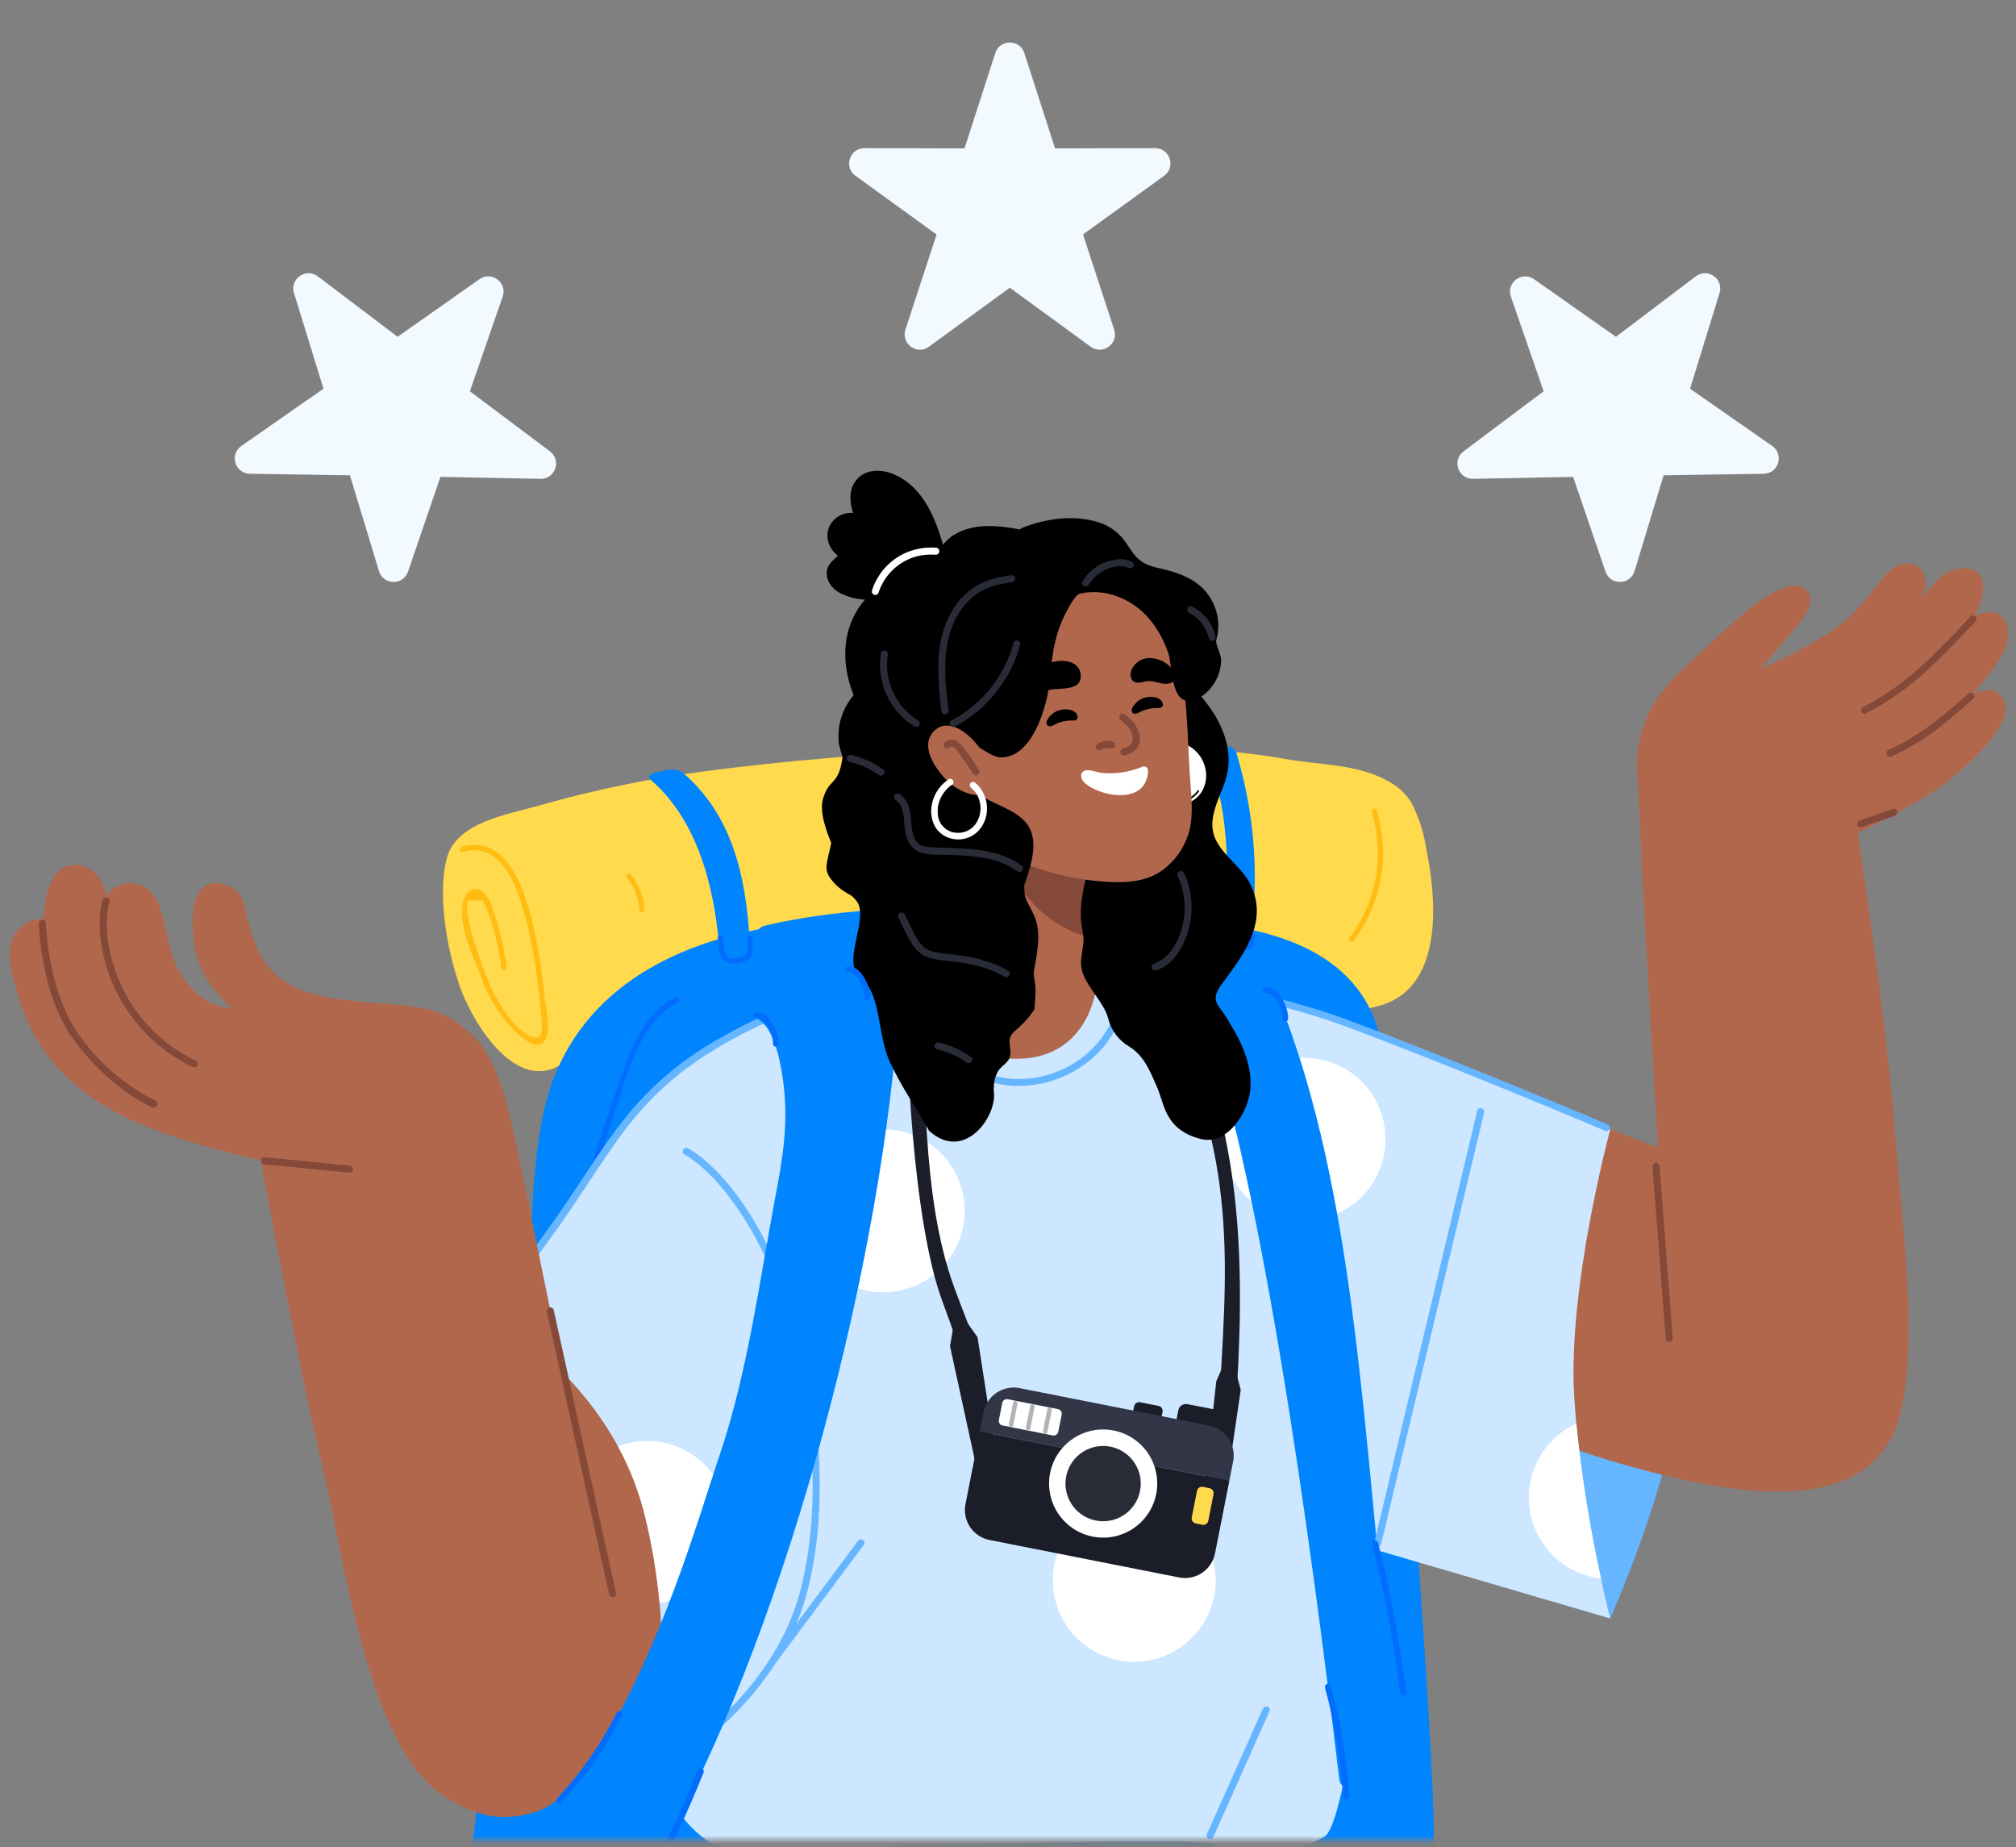 <svg width="262" height="240" viewBox="0 0 262 240" fill="none" xmlns="http://www.w3.org/2000/svg">
<rect x="0" y="0" width="262" height="240" fill="#808080" stroke="none"/>
<mask id="mask0_1_107" style="mask-type:luminance" maskUnits="userSpaceOnUse" x="0" y="0" width="262" height="240">
<path d="M250.091 0.909H11.909C5.332 0.909 0 6.241 0 12.818V227.182C0 233.759 5.332 239.091 11.909 239.091H250.091C256.668 239.091 262 233.759 262 227.182V12.818C262 6.241 256.668 0.909 250.091 0.909Z" fill="white"/>
</mask>
<g mask="url(#mask0_1_107)">
<path d="M183.434 104.317C182.817 103.296 181.961 102.437 180.942 101.817C176.822 99.226 171.659 99.451 166.999 98.614C147.209 95.016 109.277 97.868 92.087 100.153C84.662 101.094 77.319 102.598 70.121 104.65C66.064 105.828 59.326 106.791 58.076 111.496C56.736 116.452 58.238 124.314 60.073 129C61.872 133.498 66.981 141.513 72.531 138.545C73.668 138.018 74.884 137.68 76.129 137.546C100.344 133.615 124.704 129.63 149.351 130.448C155.297 130.448 161.224 130.736 167.161 130.944C171.425 131.087 176.948 132.031 180.942 130.043C187.509 126.778 186.636 116.389 185.367 110.381C185.066 108.266 184.412 106.216 183.434 104.317Z" fill="#FFDA4D"/>
<path d="M88.775 100.423C88.385 100.18 87.944 100.032 87.486 99.988C87.029 99.944 86.568 100.007 86.139 100.171C85.411 100.342 83.656 100.549 84.664 101.422C91.59 107.421 93.398 118.018 93.659 126.465C93.749 128.938 97.716 128.956 97.626 126.465C97.329 117.01 96.484 107.097 88.775 100.423Z" fill="#0085FF"/>
<path d="M160.115 97.13C159.908 97.03 159.68 96.981 159.449 96.986C158.955 96.986 156.536 96.662 156.985 97.715V97.787C159.818 106.35 160.25 114.5 158.064 124.844C157.426 127.876 161.105 129.054 161.662 126.437C163.814 117.072 163.504 107.311 160.763 98.102C160.729 97.903 160.653 97.715 160.542 97.547C160.431 97.38 160.285 97.238 160.115 97.13Z" fill="#0085FF"/>
<path d="M60.179 110.686C66.197 108.986 68.131 118.126 69.003 122.272C69.514 124.796 69.887 127.345 70.118 129.909C70.286 131.132 70.391 132.363 70.433 133.597C70.433 135.882 68.356 134.451 67.447 133.597C64.46 130.781 63.057 126.725 61.816 122.92C61.483 121.961 61.203 120.986 60.979 119.996C60.916 119.654 60.404 117.36 60.889 116.992H62.769L63.264 118.107C64.215 120.543 64.844 123.092 65.135 125.69C65.189 126.122 65.864 126.122 65.81 125.69C65.596 123.824 65.223 121.979 64.694 120.176C64.308 118.917 63.93 117.163 63.012 116.146C61.753 114.77 60.422 115.769 60.143 117.325C59.585 120.41 61.465 124.314 62.599 127.12C63.599 129.928 65.259 132.454 67.438 134.488C68.553 135.387 70.37 136.763 71.036 134.694C71.513 133.174 70.928 131.024 70.766 129.486C70.577 127.687 70.353 125.888 70.047 124.089C69.237 119.385 67.204 107.978 60.008 110.02C59.922 110.044 59.849 110.101 59.805 110.179C59.761 110.257 59.75 110.348 59.774 110.434C59.798 110.52 59.855 110.593 59.932 110.637C60.01 110.68 60.102 110.692 60.188 110.669L60.179 110.686Z" fill="#FFBC12"/>
<path d="M178.286 105.496C179.117 108.264 179.284 111.19 178.776 114.035C178.269 116.88 177.099 119.566 175.362 121.876C175.101 122.219 175.687 122.56 175.947 122.21C177.73 119.823 178.93 117.051 179.448 114.118C179.967 111.184 179.791 108.17 178.933 105.317C178.909 105.23 178.853 105.158 178.775 105.113C178.698 105.07 178.606 105.059 178.52 105.083C178.434 105.106 178.361 105.163 178.317 105.241C178.273 105.319 178.262 105.41 178.286 105.496Z" fill="#FFBC12"/>
<path d="M81.497 114.06C82.444 115.24 82.998 116.687 83.08 118.197C83.08 118.629 83.782 118.629 83.755 118.197C83.656 116.508 83.026 114.894 81.956 113.584C81.686 113.25 81.218 113.727 81.479 114.06H81.497Z" fill="#FFBC12"/>
<path d="M184.217 200.746C183.45 189.501 182.683 178.259 181.916 167.02C181.226 156.816 181.315 146.201 179.625 136.107C177.544 123.722 165.509 120.38 154.134 119.709C136.206 118.66 117.117 116.149 99.45 120.26C99.126 120.328 98.832 120.495 98.609 120.741C84.543 123.482 73.148 130.945 70.427 145.561C68.906 153.725 69.106 162.219 68.586 170.482C67.919 180.567 67.099 190.638 66.125 200.695C65.065 211.3 63.804 221.882 62.344 232.439C61.273 240.173 60.042 248.226 62.504 255.839C67.586 271.556 85.213 272.367 99.52 271.956C123.53 271.267 168.18 278.169 179.675 261.833C184.727 254.649 186.267 250.657 186.388 242.223C186.458 231.299 184.917 211.63 184.217 200.746Z" fill="#0085FF"/>
<path d="M87.769 129.562C83.265 131.942 81.728 137.026 80.161 141.527C77.821 148.228 75.701 154.997 73.765 161.812C73.753 161.901 73.773 161.993 73.821 162.068C73.87 162.144 73.944 162.201 74.03 162.228C74.116 162.254 74.209 162.249 74.292 162.214C74.375 162.178 74.442 162.114 74.482 162.033C76.146 156.167 77.944 150.339 79.877 144.549C81.584 139.526 83.011 132.9 88.09 130.216C88.525 129.995 88.175 129.332 87.74 129.553L87.769 129.562Z" fill="#006DFF"/>
<path d="M209.263 210.296C209.263 210.296 217.394 191.994 217.813 181.693C218.233 171.391 205.613 163.393 202.456 164.238C199.299 165.085 192.574 169.705 192.574 172.436C192.574 175.166 186.106 184.99 190.285 188.624C194.465 192.259 209.263 210.296 209.263 210.296Z" fill="#66B6FF"/>
<path d="M209.264 146.711L237.674 157.792C237.674 157.792 244.298 172.436 244.298 173.488C244.298 174.541 248.507 181.693 245.35 187.374C242.193 193.054 234.621 195.298 221.376 192.804C212.936 191.146 204.69 188.621 196.77 185.269L209.264 146.711Z" fill="#B1674C"/>
<path d="M81.669 233.15C81.669 233.15 78.799 231.222 74.803 223.547C70.807 215.873 67.548 210.192 68.386 209.345C69.225 208.499 81.212 198.411 85.002 196.939C88.791 195.467 93.942 193.996 94.568 194.834C95.193 195.674 90.256 216.498 89.211 219.118C88.166 221.737 81.669 233.15 81.669 233.15Z" fill="#361E14"/>
<path d="M64.149 170.758L43.957 193.2C43.957 193.2 50.822 222.51 54.053 228.676C57.283 234.843 67.791 238.912 73.118 233.164C78.446 227.417 90.779 207.785 90.779 207.785C90.779 207.785 88.167 185.636 87.232 183.392C86.297 181.148 78.998 171.751 77.32 171.751C75.642 171.751 64.149 170.758 64.149 170.758Z" fill="#B1674C"/>
<path d="M126.062 126.363C112.014 127.254 98.099 130.904 87.238 139.521C87.238 139.521 88.776 158.977 92.139 170.898C95.502 182.818 92.286 207.491 92.286 208.47C92.286 209.448 85.795 232.243 88.327 235.614C90.858 238.984 94.582 242.217 102.221 240.576C105.083 239.957 155.831 238.745 157.796 239.583C157.796 243.579 168.404 240.976 172.187 238.591C175.969 236.207 181.044 183.097 184.856 165.989C188.668 148.881 190.323 138.645 190.323 138.645C190.323 138.645 173.885 132.456 172.575 132.022C164.883 129.576 156.969 127.9 148.947 127.018C141.351 126.146 133.694 125.927 126.062 126.363Z" fill="#CCE7FF"/>
<path d="M102.418 174.342C102.14 179.595 96.672 221.796 94.567 223.474C92.463 225.152 81.675 233.15 81.675 233.15C83.526 228.551 84.84 223.753 85.59 218.853C86.022 215.341 86.066 211.793 85.722 208.272C85.379 204.586 84.774 200.929 83.912 197.329C83.139 194.053 81.931 190.895 80.321 187.94C76.561 181.037 70.8 175.43 64.133 170.758C64.133 170.758 71.285 159.257 77.878 150.426C84.472 141.596 87.224 139.528 87.224 139.528C87.224 139.528 99.888 146.504 101.86 149.308C103.832 152.111 102.735 169.073 102.418 174.342Z" fill="#CCE7FF"/>
<path d="M66.938 166.828C66.84 166.828 66.745 166.797 66.666 166.739C66.616 166.705 66.575 166.66 66.543 166.608C66.511 166.557 66.49 166.499 66.481 166.44C66.472 166.38 66.476 166.319 66.491 166.261C66.506 166.202 66.533 166.147 66.57 166.099C68.417 163.597 70.315 160.948 72.391 158.05C73.531 156.453 74.598 154.768 75.709 153.141C77.394 150.573 79.138 147.924 81.059 145.489C83.929 141.861 87.386 138.739 91.287 136.253C99.594 130.962 109.389 127.659 120.412 126.422C120.532 126.41 120.654 126.446 120.749 126.521C120.843 126.597 120.905 126.707 120.92 126.827C120.932 126.948 120.897 127.069 120.821 127.163C120.745 127.259 120.636 127.32 120.515 127.335C109.632 128.557 99.963 131.816 91.817 137.026C88.001 139.454 84.62 142.505 81.817 146.055C79.918 148.461 78.182 151.096 76.511 153.641C75.437 155.275 74.304 156.968 73.178 158.587C71.103 161.53 69.189 164.142 67.343 166.681C67.293 166.737 67.23 166.781 67.159 166.807C67.089 166.833 67.012 166.84 66.938 166.828Z" fill="#66B6FF"/>
<path d="M79.725 211.716L76.418 228.67C76.418 228.67 69.967 241.809 57.399 233.165C47.558 226.396 44.703 202.016 41.724 189.738C40.435 184.397 38.682 175.828 37.119 167.771C36.529 164.775 35.97 161.867 35.477 159.237C34.248 152.775 33.387 148.056 33.387 148.056L60.744 134.123C60.744 134.123 63.395 135.051 65.694 142.788C66.047 143.957 66.861 147.654 67.939 152.779C68.466 155.313 69.061 158.198 69.69 161.281C73.913 181.83 79.725 211.716 79.725 211.716Z" fill="#B1674C"/>
<path d="M62.295 135.468C57.824 130.64 55.063 130.88 48.106 130.258C43.857 129.886 38.769 129.542 35.569 126.384C33.094 123.95 32.478 120.528 31.662 117.309C30.972 114.751 27.209 113.792 25.892 115.879C24.675 117.823 24.985 120.797 25.289 122.953C25.745 126.202 27.73 128.721 30.009 130.976C30.009 130.976 27.54 131.141 25.167 128.675C22.794 126.21 22.315 124.124 21.66 121.189C21.071 118.532 20.484 115.962 18.512 115.114C17.684 114.718 16.738 114.645 15.859 114.911C14.981 115.177 14.233 115.762 13.764 116.55C14.131 116.224 12.967 114.141 12.77 113.881C11.558 112.226 8.808 111.771 7.377 113.427C6.559 114.51 6.049 115.795 5.902 117.144C5.781 117.907 5.707 118.675 5.68 119.446C4.785 119.376 3.893 119.608 3.144 120.102C2.395 120.597 1.833 121.327 1.546 122.178C0.896 124.174 1.582 126.593 2.11 128.567C3.056 132.24 4.834 135.645 7.306 138.521C13.403 145.414 22.579 147.908 31.151 150.13C32.81 150.559 40.487 152.038 40.487 152.038C40.487 152.038 44.544 148.837 44.694 148.642C44.844 148.447 68.007 141.648 62.295 135.468Z" fill="#B1674C"/>
<path d="M25.264 138.706C25.192 138.709 25.12 138.693 25.056 138.659C20.288 136.38 16.536 132.415 14.524 127.528C11.952 121.195 13.292 117.1 13.347 116.929C13.387 116.814 13.47 116.72 13.579 116.666C13.688 116.612 13.813 116.603 13.928 116.641C14.043 116.682 14.137 116.765 14.19 116.874C14.244 116.982 14.253 117.108 14.215 117.224C14.216 117.26 12.938 121.193 15.377 127.183C17.296 131.859 20.886 135.655 25.448 137.832C25.502 137.858 25.551 137.895 25.591 137.939C25.632 137.984 25.663 138.037 25.683 138.094C25.703 138.151 25.711 138.211 25.708 138.272C25.704 138.331 25.689 138.391 25.662 138.445C25.627 138.522 25.571 138.588 25.501 138.633C25.43 138.68 25.348 138.705 25.264 138.706Z" fill="#844939"/>
<path d="M20.004 143.938C19.937 143.94 19.872 143.927 19.811 143.9C19.588 143.809 14.386 141.547 9.733 135.318C5.302 129.415 5.061 120.39 5.051 119.978C5.048 119.857 5.093 119.74 5.176 119.652C5.26 119.564 5.375 119.514 5.496 119.511C5.617 119.508 5.734 119.552 5.822 119.636C5.909 119.719 5.96 119.834 5.963 119.955C5.965 120.051 6.191 129.069 10.462 134.74C12.992 138.23 16.318 141.064 20.164 143.007C20.262 143.046 20.344 143.118 20.395 143.21C20.446 143.302 20.463 143.409 20.444 143.514C20.425 143.617 20.371 143.711 20.29 143.779C20.21 143.847 20.108 143.886 20.003 143.887L20.004 143.938Z" fill="#844939"/>
<path d="M79.62 207.546C79.513 207.55 79.408 207.516 79.324 207.448C79.24 207.382 79.183 207.288 79.162 207.182L71.074 170.433C71.061 170.374 71.059 170.314 71.069 170.254C71.079 170.196 71.101 170.138 71.134 170.088C71.166 170.037 71.208 169.993 71.257 169.959C71.306 169.925 71.362 169.9 71.421 169.887C71.54 169.864 71.663 169.889 71.765 169.955C71.867 170.021 71.939 170.123 71.967 170.241L80.056 206.99C80.078 207.108 80.055 207.231 79.991 207.332C79.926 207.434 79.825 207.507 79.709 207.536L79.62 207.546Z" fill="#844939"/>
<path d="M208.058 205.1C208.742 208.309 209.258 210.295 209.258 210.295L174.069 199.993C174.069 199.993 172.179 162.766 172.487 161.398C172.796 160.029 190.302 138.646 190.302 138.646L209.272 146.74C209.272 146.74 203.739 167.211 204.577 181.325C204.659 182.561 204.747 183.797 204.864 185.004C205.54 191.759 206.606 198.469 208.058 205.1Z" fill="#CCE7FF"/>
<path d="M240.569 102.368L212.738 99.189C212.738 99.189 212.964 103.084 213.401 113.035C213.655 118.846 216.933 173.901 216.933 173.901L223.71 190.762C223.71 190.762 237.711 197.806 244.919 188.249C250.487 180.892 247.07 158.563 246.163 145.962C245.177 132.325 240.569 102.368 240.569 102.368Z" fill="#B1674C"/>
<path d="M213.55 104.278C212.53 101.382 212.447 98.239 213.311 95.293C214.739 90.246 217.674 87.799 222.402 83.525C224.25 81.73 226.189 80.029 228.209 78.43C229.608 77.415 233.622 74.709 235.058 77.079C236.031 78.687 233.675 81.17 232.734 82.283C231.197 84.076 228.418 87.403 228.418 87.403C228.418 87.403 237.324 103.643 237.376 105.764C237.428 107.886 235.909 110.873 235.909 110.873C235.909 110.873 221.787 112.761 221.42 112.885C221.053 113.009 213.55 104.278 213.55 104.278Z" fill="#B1674C"/>
<path d="M235.905 110.845C235.905 110.845 249.043 104.989 253.612 101.147C258.18 97.306 261.39 93.636 260.465 91.101C259.54 88.567 256.415 90.157 256.415 90.157C256.415 90.157 259.867 86.203 260.556 84.305C261.245 82.407 261.071 80.619 259.718 79.816C258.527 79.102 256.621 80.053 256.621 80.053C256.763 79.976 256.918 79.491 256.974 79.362C257.234 78.8 257.436 78.213 257.578 77.611C257.921 76.212 257.824 74.374 256.146 73.949C255.45 73.799 254.728 73.815 254.039 73.996C253.35 74.177 252.714 74.518 252.181 74.991C251.31 75.862 250.493 76.788 249.737 77.762C250.109 77.02 250.268 76.191 250.195 75.365C250.111 73.401 247.925 72.698 246.371 73.614C244.818 74.53 243.87 76.212 242.795 77.497C242.254 78.144 241.69 78.785 241.119 79.412C237.029 83.821 226.655 87.805 226.655 87.805C226.655 87.805 222.043 103.79 222.63 105.567C223.216 107.346 235.905 110.845 235.905 110.845Z" fill="#B1674C"/>
<path d="M245.655 98.326C245.544 98.338 245.434 98.31 245.344 98.247C245.254 98.184 245.189 98.091 245.162 97.984C245.136 97.878 245.147 97.765 245.197 97.666C245.247 97.568 245.33 97.491 245.432 97.45C247.262 96.592 249.01 95.566 250.651 94.385C253.069 92.621 255.792 90.124 255.82 90.1C255.912 90.017 256.032 89.975 256.155 89.981C256.279 89.987 256.394 90.043 256.476 90.134C256.558 90.226 256.601 90.346 256.595 90.469C256.588 90.592 256.534 90.708 256.441 90.79C256.441 90.79 253.65 93.358 251.196 95.148C249.507 96.373 247.702 97.43 245.807 98.306C245.759 98.323 245.706 98.33 245.655 98.326Z" fill="#844939"/>
<path d="M242.363 92.762C242.272 92.768 242.181 92.748 242.101 92.703C242.022 92.657 241.958 92.59 241.916 92.508C241.889 92.454 241.873 92.396 241.868 92.336C241.864 92.276 241.872 92.216 241.891 92.159C241.91 92.102 241.94 92.049 241.979 92.004C242.018 91.959 242.066 91.922 242.12 91.895C244.491 90.639 246.719 89.13 248.764 87.393C251.974 84.608 256.012 80.195 256.051 80.125C256.131 80.034 256.243 79.978 256.364 79.969C256.485 79.96 256.605 79.998 256.697 80.076C256.743 80.115 256.78 80.162 256.808 80.216C256.835 80.27 256.852 80.328 256.856 80.388C256.861 80.448 256.854 80.509 256.835 80.566C256.816 80.623 256.786 80.676 256.747 80.721C256.706 80.769 252.628 85.244 249.376 88.061C247.278 89.855 244.986 91.407 242.543 92.689C242.489 92.726 242.428 92.751 242.363 92.762Z" fill="#844939"/>
<path d="M45.449 152.37L45.391 152.371L34.322 151.287C34.202 151.273 34.09 151.212 34.014 151.118C33.937 151.024 33.901 150.903 33.912 150.782C33.917 150.722 33.934 150.664 33.962 150.61C33.989 150.556 34.028 150.51 34.074 150.471C34.121 150.433 34.174 150.404 34.232 150.388C34.29 150.371 34.35 150.365 34.41 150.372L45.478 151.456C45.591 151.473 45.694 151.531 45.767 151.619C45.84 151.708 45.878 151.819 45.873 151.933C45.869 152.047 45.822 152.156 45.743 152.237C45.663 152.32 45.556 152.369 45.442 152.377L45.449 152.37Z" fill="#844939"/>
<path d="M241.802 107.516C241.707 107.516 241.615 107.487 241.538 107.433C241.46 107.379 241.401 107.303 241.368 107.214C241.329 107.099 241.337 106.973 241.389 106.864C241.441 106.754 241.534 106.669 241.648 106.626L245.967 105.117C246.024 105.098 246.084 105.09 246.145 105.094C246.204 105.098 246.264 105.112 246.317 105.139C246.372 105.166 246.419 105.204 246.459 105.248C246.499 105.294 246.529 105.347 246.548 105.404C246.569 105.461 246.578 105.52 246.575 105.581C246.572 105.641 246.557 105.7 246.532 105.755C246.506 105.808 246.469 105.857 246.423 105.897C246.379 105.936 246.326 105.967 246.269 105.986L241.95 107.494C241.901 107.508 241.852 107.516 241.802 107.516Z" fill="#844939"/>
<path d="M216.966 174.363C216.906 174.368 216.845 174.36 216.788 174.341C216.731 174.322 216.677 174.292 216.632 174.252C216.586 174.212 216.549 174.164 216.523 174.11C216.496 174.055 216.48 173.996 216.476 173.936L214.763 151.602C214.754 151.482 214.793 151.363 214.872 151.27C214.951 151.179 215.063 151.122 215.184 151.113C215.304 151.104 215.423 151.142 215.515 151.221C215.608 151.3 215.664 151.412 215.673 151.532L217.386 173.866C217.395 173.988 217.356 174.108 217.278 174.2C217.199 174.294 217.087 174.352 216.966 174.363Z" fill="#844939"/>
<path d="M142.473 128.226C142.473 128.226 141.62 137.578 132.061 137.578C122.502 137.578 121.648 127.372 121.648 127.372L126.409 105.48L141.737 113.678L141.862 116.341L142.112 122.148L142.473 128.226Z" fill="#B1674C"/>
<path d="M142.685 122.132C140.407 121.658 138.261 120.694 136.394 119.305C134.528 117.917 132.986 116.138 131.876 114.094C130.069 110.964 131.548 109.007 131.979 109.085C132.409 109.164 137.997 110.932 138.294 111.254L142.419 115.949L142.685 122.132Z" fill="#844939"/>
<path d="M169.484 158.609C175.328 158.609 180.066 153.871 180.066 148.028C180.066 142.183 175.328 137.446 169.484 137.446C163.64 137.446 158.902 142.183 158.902 148.028C158.902 153.871 163.64 158.609 169.484 158.609Z" fill="white"/>
<path d="M208.773 146.961C208.711 146.959 208.648 146.947 208.59 146.924C208.405 146.843 189.95 139.013 175.212 133.495C160.472 127.976 143.143 126.96 142.974 126.953C142.913 126.951 142.854 126.936 142.799 126.909C142.744 126.883 142.696 126.846 142.655 126.802C142.614 126.756 142.584 126.703 142.564 126.646C142.544 126.588 142.536 126.528 142.54 126.467C142.543 126.407 142.558 126.348 142.584 126.294C142.61 126.239 142.646 126.19 142.692 126.151C142.738 126.111 142.79 126.08 142.848 126.061C142.905 126.042 142.966 126.036 143.025 126.04C143.195 126.04 160.686 127.086 175.528 132.663C190.37 138.24 208.767 146.034 208.95 146.107C209.044 146.151 209.121 146.225 209.167 146.318C209.214 146.41 209.229 146.516 209.208 146.617C209.188 146.72 209.134 146.812 209.055 146.879C208.976 146.947 208.878 146.986 208.773 146.99V146.961Z" fill="#66B6FF"/>
<path d="M180.643 216.956C177.269 188.513 176.385 155.062 166.143 129.811C166.085 129.65 165.993 129.503 165.873 129.38C165.752 129.257 165.607 129.162 165.447 129.101C163.743 128.523 159.542 127.095 157.802 126.663C156.062 126.232 153.852 125.389 154.865 127.84C163.564 148.909 170.549 201.758 174.02 230.937C174.626 236.049 181.258 222.069 180.643 216.956Z" fill="#0085FF"/>
<path d="M160.763 180.269C161.843 161.949 161.197 143.032 151.058 127.025L148.508 126.515C160.763 146.918 159.629 162.175 158.57 180.139L160.763 180.269Z" fill="#1B1D29"/>
<path d="M158.826 120.805C158.984 122.235 159.493 123.024 160.949 123.34C161.223 123.438 161.513 123.478 161.804 123.457C162.094 123.435 162.376 123.354 162.633 123.217C162.823 123.087 162.967 122.9 163.045 122.682C163.106 122.516 162.992 121.955 163.045 121.867C163.351 121.578 162.887 121.112 162.58 121.402C162.505 121.472 162.445 121.558 162.406 121.653C162.367 121.749 162.348 121.851 162.352 121.955C162.352 122.086 162.43 122.261 162.405 122.384C162.299 122.823 161.694 122.814 161.352 122.761C160.904 122.721 160.47 122.583 160.08 122.358C159.872 122.158 159.707 121.917 159.599 121.649C159.49 121.382 159.439 121.094 159.449 120.805C159.449 120.394 158.748 120.385 158.791 120.805H158.826Z" fill="#006DFF"/>
<path d="M132.495 141.096C132.2 141.096 131.906 141.096 131.612 141.096C128.005 140.803 124.602 139.307 121.947 136.847C119.294 134.388 117.543 131.108 116.975 127.534C116.965 127.476 116.966 127.415 116.98 127.357C116.993 127.298 117.018 127.243 117.053 127.194C117.087 127.145 117.132 127.105 117.184 127.073C117.234 127.042 117.292 127.021 117.351 127.012C117.471 126.993 117.594 127.021 117.693 127.092C117.791 127.161 117.86 127.267 117.88 127.388C118.97 134.223 124.901 139.727 131.67 140.184C133.768 140.298 135.863 139.923 137.79 139.087C139.718 138.252 141.424 136.979 142.774 135.372C144.389 133.354 145.44 130.944 145.821 128.388C145.906 127.902 145.962 127.409 145.99 126.916C145.996 126.799 146.046 126.687 146.131 126.605C146.215 126.523 146.328 126.476 146.446 126.474C146.506 126.477 146.565 126.492 146.619 126.518C146.674 126.544 146.722 126.58 146.763 126.624C146.803 126.668 146.834 126.721 146.854 126.777C146.875 126.834 146.883 126.893 146.88 126.953C146.859 127.497 146.8 128.038 146.703 128.572C146.299 131.287 145.179 133.844 143.459 135.982C142.106 137.572 140.426 138.852 138.534 139.734C136.642 140.617 134.582 141.081 132.495 141.096Z" fill="#66B6FF"/>
<path d="M162.5 141.427C162.672 139.107 161.938 136.867 160.892 134.825C160.366 133.801 159.763 132.828 159.152 131.843C158.841 131.347 158.104 130.549 158.011 129.969C157.847 128.985 158.659 128.036 159.199 127.314C161.986 123.568 164.951 119.271 162.31 114.562C161.168 112.523 159.024 111.218 158.001 109.114C156.721 106.482 158.531 103.743 159.304 101.246C160.893 96.002 157.058 90.766 153.15 87.628C152.545 87.14 151.82 88.078 152.373 88.571C151.73 88.516 151.086 88.664 150.531 88.993C148.776 90.039 148.176 92.472 147.667 94.28C146.965 96.777 146.522 99.357 145.647 101.805C145.197 103.082 144.591 104.297 143.846 105.428C143.375 106.1 142.939 106.799 142.541 107.519C142.462 107.563 142.395 107.629 142.348 107.707C142.303 107.786 142.278 107.876 142.277 107.967C142.271 108.016 142.265 108.064 142.259 108.11C142.196 108.272 142.134 108.437 142.082 108.609C142.052 108.7 142.043 108.796 142.057 108.889C142.07 108.983 142.104 109.073 142.159 109.151C141.66 113.105 139.799 117 140.707 121.018C141.134 122.925 140.096 124.509 140.674 126.316C141.321 128.335 143.453 130.251 144.013 132.298C144.195 133.063 144.531 133.781 144.997 134.412C145.464 135.044 146.052 135.574 146.729 135.972C148.713 137.19 149.497 139.257 150.4 141.331C151.362 143.497 151.348 146.795 156.109 148.015C159.54 148.791 162.267 144.537 162.5 141.427Z" fill="black"/>
<path d="M123.522 73.188C123.278 72.675 123.028 72.199 122.802 71.737C121.779 67.752 120.177 63.407 116.253 61.666C114.641 60.95 112.543 60.873 111.318 62.341C110.302 63.556 110.371 65.209 110.872 66.65C110.243 66.594 109.612 66.73 109.062 67.04C108.512 67.35 108.07 67.82 107.792 68.387C107.152 69.786 107.747 71.338 108.894 72.207C108.217 72.872 107.437 73.37 107.441 74.495C107.444 75.62 108.203 76.537 109.158 77.047C111.688 78.399 115.01 78.055 117.631 76.968C118.535 77.616 119.546 77.979 120.775 77.615C122.004 77.251 123.552 76.325 123.864 74.977C124.016 74.31 123.816 73.766 123.522 73.188Z" fill="black"/>
<path d="M150.371 101.847C150.575 102.505 150.986 103.079 151.544 103.483C152.067 103.816 152.683 103.972 153.302 103.927C153.855 103.889 154.386 103.699 154.837 103.378C155.289 103.059 155.644 102.62 155.865 102.112M150.371 101.847L155.865 102.112L150.371 101.847ZM150.371 101.847C150.159 101.245 150.094 100.601 150.18 99.967L150.371 101.847ZM155.865 102.112L155.768 102.07C155.767 102.071 155.767 102.071 155.767 102.072C155.767 102.073 155.766 102.073 155.766 102.074L155.865 102.112ZM149.714 101.476C149.875 102.257 150.25 102.979 150.798 103.559L150.802 103.563C151.325 104.068 152.005 104.381 152.729 104.45C153.392 104.519 154.061 104.4 154.659 104.105C155.257 103.811 155.76 103.354 156.11 102.786L156.111 102.784C156.394 102.297 156.571 101.756 156.632 101.196C156.691 100.636 156.633 100.07 156.458 99.535C156.298 98.989 156.029 98.48 155.669 98.039C155.308 97.597 154.862 97.233 154.358 96.967L154.356 96.966C154.221 96.898 154.082 96.837 153.94 96.784L153.941 96.783L153.931 96.781C153.892 96.77 153.85 96.767 153.809 96.772C153.769 96.777 153.729 96.79 153.692 96.811C153.656 96.831 153.625 96.858 153.6 96.891C153.574 96.924 153.556 96.961 153.545 97.001C153.534 97.04 153.531 97.082 153.536 97.123C153.541 97.164 153.554 97.204 153.575 97.24C153.595 97.276 153.623 97.307 153.655 97.332C153.688 97.358 153.725 97.376 153.765 97.387L153.838 97.407L151.603 103.395C151.065 103.004 150.669 102.451 150.473 101.816L150.472 101.812C150.264 101.225 150.201 100.598 150.284 99.981C150.364 99.349 150.577 98.74 150.91 98.197C150.984 98.079 151.066 97.966 151.156 97.859C151.286 97.704 151.236 97.516 151.133 97.413C151.081 97.361 151.009 97.323 150.928 97.32C150.844 97.318 150.762 97.354 150.7 97.429L150.699 97.43C150.243 97.989 149.924 98.647 149.766 99.352C149.586 100.046 149.57 100.773 149.714 101.476ZM149.819 101.454C149.676 100.767 149.693 100.056 149.868 99.376L156.019 102.73C155.68 103.281 155.193 103.725 154.612 104.011C154.033 104.296 153.383 104.413 152.74 104.345C152.04 104.279 151.382 103.976 150.875 103.487C150.341 102.92 149.975 102.216 149.819 101.454Z" fill="white"/>
<path d="M150.371 101.847C150.575 102.505 150.986 103.079 151.544 103.483C152.067 103.816 152.683 103.972 153.302 103.927C153.855 103.889 154.386 103.699 154.837 103.378C155.289 103.059 155.644 102.62 155.865 102.112M150.371 101.847L155.865 102.112M150.371 101.847C150.159 101.245 150.094 100.601 150.18 99.967L150.371 101.847ZM155.865 102.112L155.768 102.07C155.767 102.071 155.767 102.071 155.767 102.072C155.767 102.073 155.766 102.073 155.766 102.074L155.865 102.112ZM149.819 101.454L149.714 101.476M149.819 101.454C149.676 100.767 149.693 100.056 149.868 99.376L156.019 102.73C155.68 103.281 155.193 103.725 154.612 104.011C154.033 104.296 153.383 104.413 152.74 104.345C152.04 104.279 151.382 103.976 150.875 103.487C150.341 102.92 149.975 102.216 149.819 101.454ZM149.714 101.476C149.875 102.257 150.25 102.979 150.798 103.559L150.802 103.563C151.325 104.068 152.005 104.381 152.729 104.45C153.392 104.519 154.061 104.4 154.659 104.105C155.257 103.811 155.76 103.354 156.11 102.786L156.111 102.784C156.394 102.297 156.571 101.756 156.632 101.196C156.691 100.636 156.633 100.07 156.458 99.535C156.298 98.989 156.029 98.48 155.669 98.039C155.308 97.597 154.862 97.233 154.358 96.967L154.356 96.966C154.221 96.898 154.082 96.837 153.94 96.784L153.941 96.783L153.931 96.781C153.892 96.77 153.85 96.767 153.809 96.772C153.769 96.777 153.729 96.79 153.692 96.811C153.656 96.831 153.625 96.858 153.6 96.891C153.574 96.924 153.556 96.961 153.545 97.001M149.714 101.476C149.57 100.773 149.586 100.046 149.766 99.352C149.924 98.647 150.243 97.989 150.699 97.43L150.7 97.429C150.762 97.354 150.844 97.318 150.928 97.32C151.009 97.323 151.081 97.361 151.133 97.413C151.236 97.516 151.286 97.704 151.156 97.859C151.066 97.966 150.984 98.079 150.91 98.197C150.577 98.74 150.364 99.349 150.284 99.981C150.201 100.598 150.264 101.225 150.472 101.812L150.473 101.816C150.669 102.451 151.065 103.004 151.603 103.395L153.838 97.407L153.765 97.387C153.725 97.376 153.688 97.358 153.655 97.332C153.623 97.307 153.595 97.276 153.575 97.24C153.554 97.204 153.541 97.164 153.536 97.123C153.531 97.082 153.534 97.04 153.545 97.001M153.545 97.001L153.646 97.029" stroke="white" stroke-width="0.211"/>
<path d="M154.594 100.176C154.305 95.121 154.322 89.701 152.922 84.809C150.322 75.718 139.322 72.197 131.264 76.67C129.774 77.48 128.49 78.624 127.516 80.012C126.54 81.4 125.9 82.994 125.644 84.671C124.936 88.877 125.493 93.455 125.802 97.668C126.093 101.697 127.375 109.385 127.638 109.601C127.705 110.024 129.332 110.575 129.659 110.724C131.118 111.403 132.585 112.021 134.093 112.566C137.24 113.71 140.537 114.388 143.88 114.578C146.701 114.745 149.561 114.535 151.744 112.523C153.143 111.284 154.138 109.653 154.599 107.842C155.157 105.407 154.732 102.652 154.594 100.176Z" fill="#B1674C"/>
<path d="M152.732 87.755C152.604 87.294 152.348 86.877 151.997 86.553C151.128 85.708 149.689 85.26 148.498 85.657C147.96 85.871 147.506 86.254 147.205 86.748C147.087 86.923 147.004 87.119 146.962 87.326C146.92 87.533 146.919 87.746 146.96 87.953C147.216 88.983 148.142 88.705 148.891 88.54C149.962 88.304 150.958 89.076 151.999 88.787C152.669 88.621 152.827 88.206 152.732 87.755Z" fill="black"/>
<path d="M140.455 87.778C140.382 85.914 138.252 85.646 136.887 86.005C135.453 86.377 133.74 87.152 133.007 88.577C132.532 89.499 132.749 90.398 133.847 90.395C134.691 90.384 135.394 89.935 136.178 89.691C137.494 89.279 140.531 89.944 140.455 87.778Z" fill="black"/>
<path d="M89.129 228.059C89.058 228.06 88.987 228.044 88.923 228.012C88.859 227.979 88.803 227.933 88.761 227.874C88.725 227.826 88.698 227.772 88.682 227.713C88.667 227.655 88.664 227.593 88.673 227.534C88.682 227.474 88.703 227.417 88.734 227.365C88.766 227.313 88.808 227.269 88.857 227.234C94.368 223.157 101.47 216.292 103.993 206.74C106.555 197.049 105.612 186.358 104.376 179.087C103.768 175.443 102.83 171.863 101.573 168.388C96.091 153.59 88.997 150.029 88.931 149.993C88.834 149.932 88.762 149.838 88.73 149.729C88.698 149.619 88.708 149.501 88.757 149.398C88.806 149.296 88.892 149.214 88.997 149.171C89.102 149.126 89.22 149.123 89.328 149.161C89.63 149.308 96.819 152.921 102.433 168.065C103.712 171.591 104.665 175.226 105.281 178.926C106.532 186.285 107.489 197.116 104.876 206.962C102.264 216.808 95.031 223.797 89.424 227.962C89.339 228.027 89.236 228.061 89.129 228.059Z" fill="#66B6FF"/>
<path d="M114.796 167.91C120.64 167.91 125.377 163.173 125.377 157.328C125.377 151.485 120.64 146.747 114.796 146.747C108.952 146.747 104.215 151.485 104.215 157.328C104.215 163.173 108.952 167.91 114.796 167.91Z" fill="white"/>
<path d="M100.528 216.196C100.43 216.194 100.334 216.16 100.256 216.101C100.206 216.066 100.165 216.021 100.133 215.97C100.101 215.918 100.08 215.861 100.071 215.801C100.062 215.742 100.065 215.68 100.081 215.621C100.096 215.563 100.123 215.508 100.16 215.461L111.514 200.206C111.55 200.158 111.594 200.117 111.646 200.086C111.698 200.055 111.755 200.034 111.815 200.026C111.874 200.017 111.935 200.02 111.992 200.034C112.051 200.049 112.106 200.075 112.154 200.111C112.203 200.147 112.243 200.191 112.274 200.243C112.305 200.294 112.326 200.351 112.335 200.411C112.344 200.47 112.341 200.531 112.326 200.589C112.312 200.648 112.286 200.702 112.249 200.751L100.866 216.013C100.828 216.066 100.777 216.111 100.718 216.143C100.66 216.174 100.594 216.193 100.528 216.196Z" fill="#66B6FF"/>
<path d="M94.691 197.823C94.691 200.349 93.786 202.791 92.141 204.707C90.495 206.624 88.218 207.888 85.721 208.272C85.378 204.586 84.773 200.929 83.911 197.33C83.138 194.054 81.93 190.896 80.32 187.94C81.923 187.324 83.652 187.107 85.358 187.308C87.063 187.51 88.694 188.123 90.109 189.097C91.524 190.069 92.681 191.372 93.479 192.893C94.277 194.413 94.694 196.105 94.691 197.823Z" fill="white"/>
<path d="M115.991 126.411C115.694 124.137 110.276 126.166 108.938 126.411C108.598 126.485 94.182 134.463 93.916 134.686C92.918 135.568 99.706 125.571 101.756 140.316C102.521 145.83 101.756 150.419 100.694 155.891C98.665 166.811 97.114 178.433 93.555 188.972C90.835 197.014 85.718 215.117 77.256 227.994C75.078 232.69 85.924 240.636 88.293 236.088C104.026 205.96 115.62 158.674 117 127.452C117.022 127.25 116.023 126.666 115.991 126.411Z" fill="#0085FF"/>
<path d="M116.258 134.542C117.73 126.816 115.89 125.049 114.418 125.344" stroke="#006DFF" stroke-width="0.736" stroke-linecap="round"/>
<path d="M125.113 176.345L127.164 175.611C126.389 173.45 125.039 170.085 124.024 167.322C119.612 155.302 120.453 139.777 119.433 126.516H117.902C117.576 136.342 118.668 158.65 122.406 168.905C123.411 171.662 124.34 174.189 125.113 176.345Z" fill="#1B1D29"/>
<path d="M158.047 83.234C157.942 83.592 158.701 85.128 158.699 85.702C158.694 86.585 158.489 87.455 158.099 88.247C157.438 89.591 155.907 91.174 154.27 91.045C152.169 90.881 152.343 86.389 151.855 84.946C151.292 83.204 150.383 81.593 149.183 80.209C146.999 77.761 143.575 76.393 140.356 77.133C139.642 77.296 138.659 79.366 138.347 79.969C137.804 81.071 137.393 82.234 137.125 83.433C136.487 86.016 136.594 88.736 135.899 91.336C135.178 94.032 133.483 98.357 130.133 98.416C129.137 98.442 127.565 97.307 126.731 96.751C126.366 96.498 126.051 96.182 125.798 95.817C124.474 98.128 124.75 101.086 126.957 102.938C128.809 104.494 131.38 104.902 133.11 106.644C135.26 108.812 134.018 112.402 133.124 114.989L133.11 115.028C133.11 117.067 133.417 116.774 134.419 119.034C135.344 121.128 134.818 123.683 134.419 125.895C134.142 127.451 134.878 126.95 134.419 131.172C132.307 134.338 130.903 133.827 131.252 135.922C131.78 139.088 129.141 137.505 129.141 141.727C129.705 144.853 125.44 151.118 120.751 146.944C118.698 143.237 117.543 141.948 115.714 138.13C113.84 134.223 114.814 129.474 111.536 126.561C109.569 124.811 112.972 119.098 111.315 117.067C110.986 116.663 110.732 116.436 110.67 116.395C110.142 116.048 109.065 115.623 108.031 114.284C106.998 112.945 107.453 112.28 108.031 109.534C107.372 107.925 106.451 105.446 106.975 103.729C107.804 101.01 108.991 102.146 109.492 98.418C109.339 97.722 109.057 97.072 108.991 96.341C108.903 95.26 109.03 94.172 109.364 93.14C109.699 92.109 110.234 91.153 110.939 90.33C109.471 86.684 109.322 82.487 111.536 79.075C113.332 76.323 116.247 74.648 119.328 73.638C119.838 73.409 120.317 73.117 120.751 72.767C121.935 71.764 122.575 70.362 123.942 69.521C126.555 67.916 129.678 68.261 132.564 68.799C132.631 68.705 132.724 68.634 132.831 68.594C135.955 67.345 139.677 66.838 142.94 67.918C144.341 68.399 145.544 69.331 146.36 70.568C146.922 71.356 147.395 72.228 148.193 72.838C148.99 73.449 149.98 73.682 150.938 73.902C153.883 74.577 156.553 75.708 157.807 78.687C158.414 80.129 158.498 81.737 158.047 83.234Z" fill="black"/>
<path d="M127.346 97.218C125.679 94.934 123.087 93.244 121.362 95.016C119.49 96.943 121.576 99.928 123.087 101.442C124.323 102.673 127.674 104.492 128.784 102.161C129.324 100.984 128.593 98.92 127.346 97.218Z" fill="#B1674C"/>
<path d="M145.627 93.565C146.305 94.028 146.982 94.781 147.157 95.572C147.208 95.76 147.221 95.956 147.195 96.148C147.177 96.327 147.112 96.497 147.01 96.644C146.756 96.966 146.391 97.179 145.986 97.241C145.869 97.264 145.764 97.332 145.695 97.429C145.625 97.526 145.595 97.646 145.61 97.765C145.629 97.886 145.694 97.994 145.792 98.067C145.889 98.14 146.011 98.172 146.133 98.156C146.735 98.056 147.285 97.751 147.688 97.292C147.873 97.056 148.007 96.783 148.081 96.491C148.154 96.2 148.166 95.896 148.114 95.6C147.947 94.485 147.112 93.459 146.202 92.837C146.154 92.798 146.099 92.769 146.039 92.751C145.981 92.734 145.918 92.728 145.857 92.735C145.795 92.742 145.737 92.762 145.682 92.792C145.628 92.823 145.582 92.864 145.544 92.913C145.506 92.962 145.479 93.018 145.464 93.078C145.449 93.137 145.445 93.2 145.455 93.261C145.464 93.322 145.485 93.381 145.517 93.433C145.55 93.486 145.593 93.531 145.643 93.567L145.627 93.565Z" fill="#844939"/>
<path d="M143.121 97.424L143.181 97.382L143.248 97.347C143.325 97.309 143.405 97.277 143.488 97.251C143.521 97.24 143.576 97.237 143.455 97.247L143.516 97.233L143.649 97.206C143.737 97.193 143.827 97.186 143.917 97.184L143.798 97.17C143.954 97.171 144.109 97.19 144.26 97.228L144.141 97.197L144.257 97.234C144.318 97.261 144.384 97.275 144.45 97.276C144.517 97.277 144.583 97.265 144.645 97.239C144.755 97.193 144.843 97.105 144.889 96.995C144.934 96.882 144.933 96.756 144.887 96.644C144.841 96.531 144.752 96.441 144.641 96.392C144.295 96.277 143.926 96.244 143.565 96.297C143.204 96.35 142.861 96.488 142.563 96.698C142.468 96.774 142.405 96.883 142.39 97.004C142.375 97.125 142.408 97.247 142.482 97.343C142.558 97.437 142.668 97.497 142.788 97.513C142.907 97.528 143.029 97.496 143.127 97.425L143.121 97.424Z" fill="#844939"/>
<path d="M149.079 99.776C149.053 99.737 149.021 99.703 148.984 99.674C148.895 99.622 148.793 99.592 148.69 99.589C148.587 99.586 148.485 99.609 148.393 99.656C146.74 100.338 144.946 100.603 143.166 100.426C142.556 100.365 141.361 99.821 140.798 100.226C140.233 100.631 140.552 101.36 141.014 101.764C142.769 103.302 147.344 104.294 148.766 101.816C148.989 101.42 149.405 100.256 149.079 99.776Z" fill="white"/>
<path d="M123.388 97.128C123.456 97.06 123.451 97.05 123.538 97.024C123.493 97.037 123.587 97.03 123.598 97.016C123.609 97.002 123.598 97.016 123.655 97.023C123.72 97.021 123.784 97.037 123.841 97.068C123.912 97.102 123.979 97.144 124.038 97.195C124.344 97.487 124.614 97.815 124.842 98.171C125.422 98.947 125.97 99.744 126.484 100.563C126.558 100.659 126.668 100.721 126.789 100.736C126.911 100.752 127.033 100.718 127.129 100.644C127.222 100.568 127.283 100.457 127.298 100.338C127.313 100.218 127.282 100.097 127.21 99.999C126.618 99.057 125.983 98.144 125.304 97.259C125.029 96.824 124.65 96.466 124.199 96.217C123.976 96.113 123.728 96.076 123.485 96.109C123.241 96.143 123.012 96.245 122.825 96.405C122.731 96.483 122.672 96.593 122.656 96.713C122.641 96.833 122.672 96.955 122.743 97.053C122.819 97.149 122.929 97.211 123.05 97.226C123.172 97.242 123.294 97.209 123.391 97.135L123.388 97.128Z" fill="#844939"/>
<path d="M131.731 83.503C130.822 86.866 128.857 89.848 126.125 92.009C125.365 92.611 124.55 93.141 123.692 93.59C123.581 93.64 123.496 93.731 123.451 93.843C123.407 93.956 123.407 94.081 123.451 94.193C123.5 94.3 123.588 94.385 123.698 94.43C123.807 94.475 123.929 94.476 124.039 94.434C127.293 92.715 129.91 89.998 131.506 86.682C131.943 85.774 132.293 84.827 132.552 83.854C132.596 83.743 132.596 83.619 132.552 83.508C132.509 83.397 132.426 83.306 132.319 83.253C132.206 83.207 132.08 83.207 131.966 83.254C131.854 83.3 131.764 83.389 131.716 83.501L131.731 83.503Z" fill="#292B37"/>
<path d="M141.451 76.047C141.961 75.172 142.726 74.474 143.644 74.047C144.098 73.826 144.586 73.679 145.086 73.611C145.642 73.513 146.214 73.585 146.728 73.819C146.84 73.861 146.965 73.859 147.074 73.812C147.184 73.765 147.271 73.677 147.318 73.566C147.363 73.456 147.364 73.332 147.321 73.221C147.277 73.109 147.192 73.02 147.083 72.97C146.432 72.683 145.711 72.592 145.008 72.708C144.43 72.777 143.864 72.935 143.333 73.177C142.246 73.661 141.333 74.468 140.721 75.489C140.651 75.587 140.621 75.708 140.637 75.828C140.653 75.947 140.713 76.056 140.807 76.133C140.903 76.201 141.022 76.23 141.139 76.214C141.255 76.198 141.362 76.138 141.436 76.046L141.451 76.047Z" fill="#292B37"/>
<path d="M110.436 99.001C111.797 99.309 113.084 99.885 114.22 100.696C114.702 101.041 115.264 100.312 114.782 99.967C113.511 99.065 112.072 98.426 110.551 98.088C110.43 98.073 110.308 98.107 110.211 98.181C110.115 98.256 110.053 98.366 110.038 98.487C110.025 98.608 110.06 98.728 110.134 98.824C110.208 98.919 110.317 98.983 110.436 99.001Z" fill="#292B37"/>
<path d="M121.842 136.364C123.203 136.672 124.49 137.248 125.626 138.059C126.108 138.404 126.67 137.675 126.188 137.329C124.917 136.428 123.478 135.789 121.957 135.452C121.837 135.437 121.715 135.47 121.617 135.545C121.521 135.619 121.459 135.73 121.444 135.851C121.432 135.971 121.466 136.091 121.54 136.187C121.614 136.282 121.723 136.346 121.842 136.364Z" fill="#292B37"/>
<path d="M121.675 71.165C120.238 71.057 118.798 71.319 117.491 71.926C116.516 72.396 115.644 73.059 114.931 73.875C114.217 74.691 113.675 75.642 113.339 76.673C113.294 76.784 113.293 76.908 113.337 77.019C113.38 77.131 113.464 77.222 113.572 77.274C113.684 77.319 113.81 77.319 113.923 77.272C114.035 77.226 114.125 77.137 114.171 77.025C114.548 75.851 115.219 74.794 116.124 73.956C117.027 73.118 118.131 72.527 119.33 72.241C120.061 72.079 120.813 72.024 121.56 72.078C121.68 72.09 121.801 72.055 121.896 71.981C121.992 71.907 122.055 71.799 122.074 71.679C122.088 71.558 122.054 71.437 121.98 71.341C121.905 71.244 121.796 71.181 121.675 71.165Z" fill="white"/>
<path d="M153.057 113.818C154.492 116.916 154.228 120.912 152.1 123.646C151.561 124.384 150.805 124.936 149.939 125.228C149.827 125.275 149.739 125.366 149.694 125.479C149.648 125.592 149.649 125.718 149.696 125.83C149.745 125.936 149.834 126.021 149.943 126.065C150.051 126.11 150.173 126.112 150.283 126.071C152.093 125.514 153.306 123.789 154.014 122.12C154.752 120.356 155.012 118.427 154.769 116.53C154.636 115.462 154.339 114.421 153.889 113.444C153.648 112.91 152.793 113.265 153.043 113.807L153.057 113.818Z" fill="#292B37"/>
<path d="M157.976 82.722C157.792 81.884 157.423 81.098 156.896 80.421C156.37 79.744 155.698 79.193 154.932 78.809C154.819 78.762 154.692 78.761 154.579 78.808C154.465 78.855 154.376 78.944 154.328 79.057C154.282 79.17 154.281 79.297 154.327 79.41C154.374 79.523 154.464 79.613 154.577 79.66C154.727 79.731 154.871 79.813 155.009 79.906C155.161 80.006 155.308 80.114 155.447 80.23C155.52 80.289 155.593 80.354 155.661 80.418L155.751 80.497C155.819 80.565 155.751 80.497 155.799 80.55C155.932 80.687 156.057 80.83 156.174 80.98C156.388 81.247 156.568 81.537 156.714 81.846C156.796 82.018 156.868 82.194 156.932 82.374L156.976 82.509C156.976 82.509 157.018 82.647 156.999 82.577C157.025 82.666 157.044 82.758 157.067 82.851C157.072 82.913 157.09 82.973 157.119 83.028C157.149 83.083 157.19 83.131 157.238 83.17C157.288 83.209 157.343 83.237 157.404 83.254C157.465 83.27 157.527 83.274 157.589 83.265C157.65 83.256 157.71 83.235 157.763 83.202C157.817 83.17 157.862 83.127 157.899 83.076C157.935 83.025 157.961 82.968 157.974 82.907C157.987 82.846 157.988 82.783 157.976 82.722Z" fill="#292B37"/>
<path d="M131.419 74.744C129.931 74.957 128.411 75.266 127.085 76.007C125.942 76.66 124.958 77.558 124.204 78.637C122.521 81.027 121.939 83.95 121.934 86.829C121.966 88.707 122.106 90.582 122.352 92.444C122.421 93.033 123.33 92.901 123.262 92.314C122.907 89.226 122.537 86.043 123.263 82.98C123.809 80.664 125.081 78.374 127.127 77.044C128.437 76.193 130.017 75.864 131.548 75.65C131.666 75.629 131.772 75.563 131.842 75.466C131.911 75.37 131.941 75.249 131.924 75.131C131.906 75.012 131.844 74.906 131.75 74.832C131.654 74.76 131.535 74.727 131.416 74.74L131.419 74.744Z" fill="#292B37"/>
<path d="M116.356 103.915C116.793 104.202 117.106 104.641 117.235 105.148C117.387 105.68 117.478 106.227 117.505 106.779C117.597 107.965 117.729 109.28 118.622 110.168C119.17 110.658 119.871 110.943 120.606 110.974C121.399 111.051 122.205 111.059 123.005 111.083C124.61 111.091 126.213 111.215 127.801 111.453C129.395 111.691 130.914 112.294 132.237 113.215C132.715 113.566 133.274 112.837 132.798 112.486C130.272 110.622 127.064 110.304 124.028 110.198C123.207 110.169 122.387 110.152 121.567 110.114C120.9 110.082 120.11 110.103 119.528 109.723C119.102 109.42 118.801 108.972 118.682 108.464C118.536 107.912 118.45 107.348 118.426 106.778C118.332 105.487 118.112 103.958 116.92 103.19C116.823 103.123 116.704 103.095 116.588 103.112C116.472 103.128 116.366 103.187 116.29 103.277C116.217 103.373 116.183 103.495 116.199 103.616C116.215 103.736 116.278 103.847 116.374 103.921L116.356 103.915Z" fill="#292B37"/>
<path d="M116.749 119.185C117.255 120.216 117.721 121.282 118.29 122.28C118.826 123.219 119.522 123.999 120.565 124.375C121.608 124.752 122.755 124.791 123.85 124.932C124.949 125.066 126.037 125.265 127.112 125.527C128.3 125.814 129.439 126.27 130.497 126.88C130.596 126.951 130.717 126.982 130.837 126.965C130.957 126.949 131.066 126.888 131.142 126.795C131.216 126.699 131.249 126.576 131.233 126.456C131.217 126.335 131.153 126.225 131.056 126.151C129.119 125.004 126.945 124.461 124.72 124.13C123.671 123.977 122.585 123.92 121.558 123.707C121.078 123.623 120.621 123.445 120.212 123.182C119.831 122.9 119.51 122.543 119.269 122.136C118.978 121.651 118.716 121.151 118.485 120.637L117.595 118.825C117.544 118.718 117.454 118.633 117.343 118.591C117.232 118.548 117.109 118.551 116.998 118.597C116.889 118.643 116.802 118.731 116.755 118.841C116.709 118.95 116.707 119.074 116.749 119.185Z" fill="#292B37"/>
<path d="M114.467 84.929C114.25 86.352 114.362 87.806 114.793 89.18C115.224 90.553 115.961 91.81 116.951 92.856C117.504 93.441 118.135 93.949 118.824 94.365C118.922 94.432 119.04 94.46 119.156 94.443C119.272 94.427 119.378 94.368 119.454 94.278C119.522 94.182 119.551 94.064 119.536 93.947C119.52 93.83 119.46 93.724 119.369 93.65C118.248 92.962 117.299 92.027 116.596 90.915C115.895 89.803 115.457 88.544 115.318 87.237C115.236 86.507 115.257 85.769 115.382 85.045C115.396 84.924 115.364 84.802 115.288 84.705C115.214 84.609 115.104 84.546 114.983 84.531C114.862 84.516 114.74 84.549 114.643 84.624C114.547 84.698 114.484 84.808 114.47 84.93L114.467 84.929Z" fill="#292B37"/>
<path d="M139.957 92.797C139.486 92.108 138.391 92.069 137.655 92.288C137.32 92.387 137.008 92.553 136.739 92.777C136.47 93 136.249 93.276 136.09 93.588C136.032 93.683 136 93.793 136 93.904C136 94.016 136.032 94.126 136.09 94.221C136.146 94.284 136.217 94.33 136.298 94.355C136.377 94.379 136.462 94.382 136.544 94.362C136.706 94.32 136.86 94.256 137.006 94.174C137.73 93.796 138.537 93.605 139.353 93.619C139.464 93.639 139.576 93.635 139.684 93.608C139.792 93.581 139.892 93.531 139.98 93.462C140.031 93.383 140.059 93.291 140.059 93.196C140.059 93.102 140.031 93.009 139.98 92.93C139.976 92.885 139.968 92.841 139.957 92.797Z" fill="black"/>
<path d="M151.032 91.169C150.562 90.48 149.466 90.441 148.731 90.66C148.397 90.763 148.086 90.931 147.818 91.154C147.55 91.376 147.328 91.65 147.165 91.96C147.108 92.057 147.078 92.168 147.078 92.281C147.078 92.393 147.108 92.504 147.165 92.601C147.225 92.661 147.298 92.705 147.379 92.728C147.46 92.751 147.546 92.753 147.627 92.734C147.787 92.695 147.941 92.632 148.081 92.546C148.807 92.174 149.613 91.983 150.429 91.991C150.539 92.011 150.651 92.007 150.759 91.98C150.867 91.953 150.967 91.903 151.055 91.834C151.105 91.756 151.132 91.665 151.132 91.572C151.132 91.479 151.105 91.388 151.055 91.31C151.052 91.262 151.044 91.215 151.032 91.169Z" fill="black"/>
<path d="M126.41 102.416V102.383C127.028 102.977 127.42 103.769 127.514 104.624C127.617 105.557 127.358 106.494 126.792 107.242C126.467 107.644 126.041 107.952 125.558 108.135C125.074 108.319 124.55 108.371 124.039 108.285L124.038 108.284C123.408 108.19 122.834 107.873 122.418 107.392C122.001 106.912 121.771 106.297 121.768 105.66V105.653C121.717 104.989 121.837 104.323 122.117 103.719C122.393 103.115 122.797 102.577 123.301 102.145C123.415 102.05 123.536 101.962 123.663 101.885C123.746 101.834 123.794 101.759 123.808 101.678C123.822 101.599 123.803 101.521 123.767 101.457C123.73 101.394 123.67 101.338 123.594 101.312C123.515 101.286 123.426 101.295 123.344 101.346L123.342 101.348C122.719 101.761 122.197 102.309 121.814 102.952C121.432 103.595 121.201 104.316 121.138 105.061C121.061 105.902 121.251 106.746 121.68 107.473L121.683 107.478C122.077 108.068 122.651 108.514 123.318 108.754C123.926 108.975 124.584 109.025 125.219 108.899C125.856 108.773 126.444 108.474 126.921 108.036L126.923 108.035C127.318 107.654 127.632 107.198 127.845 106.692C128.059 106.187 128.166 105.643 128.163 105.096C128.182 103.973 127.759 102.887 126.985 102.074L126.984 102.072C126.884 101.971 126.78 101.876 126.669 101.787C126.642 101.76 126.608 101.738 126.572 101.723C126.533 101.707 126.493 101.699 126.451 101.699C126.41 101.7 126.369 101.708 126.331 101.724C126.293 101.74 126.259 101.764 126.229 101.793C126.2 101.823 126.177 101.857 126.161 101.895C126.145 101.934 126.137 101.974 126.137 102.016C126.138 102.057 126.146 102.097 126.162 102.136C126.178 102.174 126.201 102.209 126.231 102.237L126.41 102.416Z" fill="white"/>
<path d="M126.229 101.793C126.259 101.764 126.293 101.74 126.331 101.724C126.369 101.708 126.41 101.7 126.451 101.699C126.493 101.699 126.533 101.707 126.572 101.723C126.608 101.738 126.642 101.76 126.669 101.787C126.78 101.876 126.884 101.971 126.984 102.072L126.985 102.074C127.759 102.887 128.182 103.973 128.163 105.096C128.166 105.643 128.059 106.187 127.845 106.692C127.632 107.198 127.318 107.654 126.923 108.035L126.921 108.036C126.444 108.474 125.856 108.773 125.219 108.899C124.584 109.025 123.926 108.975 123.318 108.754C122.651 108.514 122.077 108.068 121.683 107.478L121.68 107.473C121.251 106.746 121.061 105.902 121.138 105.061C121.201 104.316 121.432 103.595 121.814 102.952C122.197 102.309 122.719 101.761 123.342 101.348L123.344 101.346C123.426 101.295 123.515 101.286 123.594 101.312C123.67 101.338 123.73 101.394 123.767 101.457C123.803 101.521 123.822 101.599 123.808 101.678C123.794 101.759 123.746 101.834 123.663 101.885C123.536 101.962 123.415 102.05 123.301 102.145C122.797 102.577 122.393 103.115 122.117 103.719C121.837 104.323 121.717 104.989 121.768 105.653V105.66C121.771 106.297 122.001 106.912 122.418 107.392C122.834 107.873 123.408 108.19 124.038 108.284L124.039 108.285C124.55 108.371 125.074 108.319 125.558 108.135C126.041 107.952 126.467 107.644 126.792 107.242C127.358 106.494 127.617 105.557 127.514 104.624C127.42 103.769 127.028 102.977 126.41 102.383V102.416L126.231 102.237C126.201 102.209 126.178 102.174 126.162 102.136C126.146 102.097 126.138 102.057 126.137 102.016C126.137 101.974 126.145 101.934 126.161 101.895C126.177 101.857 126.2 101.823 126.229 101.793ZM126.229 101.793L126.303 101.866" stroke="white" stroke-width="0.211"/>
<path d="M157.263 238.961C157.2 238.964 157.137 238.952 157.08 238.924C157.024 238.9 156.974 238.865 156.933 238.823C156.891 238.779 156.858 238.727 156.837 238.672C156.815 238.615 156.804 238.556 156.805 238.495C156.806 238.436 156.82 238.376 156.844 238.32L164.136 221.992C164.186 221.881 164.278 221.795 164.392 221.751C164.506 221.707 164.632 221.711 164.743 221.761C164.854 221.81 164.942 221.902 164.985 222.016C165.028 222.13 165.025 222.256 164.975 222.367L157.698 238.689C157.661 238.772 157.6 238.843 157.522 238.891C157.445 238.94 157.355 238.965 157.263 238.961Z" fill="#66B6FF"/>
<path d="M179.057 200.943H178.955C178.895 200.93 178.84 200.905 178.79 200.869C178.741 200.834 178.699 200.79 178.667 200.738C178.636 200.687 178.615 200.629 178.607 200.569C178.598 200.51 178.601 200.448 178.616 200.39L191.986 144.304C192.024 144.195 192.101 144.104 192.201 144.049C192.302 143.993 192.42 143.977 192.532 144.003C192.644 144.03 192.742 144.098 192.807 144.193C192.873 144.288 192.899 144.403 192.884 144.517L179.507 200.56C179.486 200.665 179.431 200.76 179.349 200.829C179.267 200.899 179.164 200.939 179.057 200.943Z" fill="#66B6FF"/>
<path d="M147.409 215.924C153.254 215.924 157.992 211.186 157.992 205.343C157.992 199.499 153.254 194.761 147.409 194.761C141.566 194.761 136.828 199.499 136.828 205.343C136.828 211.186 141.566 215.924 147.409 215.924Z" fill="white"/>
<path d="M208.059 205.1C205.764 204.838 203.619 203.832 201.949 202.236C200.28 200.639 199.179 198.54 198.815 196.259C198.452 193.978 198.845 191.641 199.935 189.604C201.024 187.568 202.751 185.944 204.851 184.981C205.53 191.744 206.601 198.462 208.059 205.1Z" fill="white"/>
<path d="M80.148 222.551C78.116 226.613 75.507 230.359 72.404 233.674C72.053 234.046 72.616 234.609 72.967 234.237C76.116 230.872 78.767 227.073 80.839 222.955C81.062 222.499 80.371 222.095 80.148 222.551Z" fill="#006DFF"/>
<path d="M90.632 230.088C88.459 235.537 85.976 240.858 83.196 246.023C82.952 246.48 83.642 246.884 83.887 246.427C86.706 241.201 89.227 235.821 91.44 230.311C91.631 229.833 90.856 229.632 90.664 230.099L90.632 230.088Z" fill="#006DFF"/>
<path d="M100.825 135.636C100.948 134.532 99.722 131.634 98.25 131.929" stroke="#006DFF" stroke-width="0.736" stroke-linecap="round"/>
<path d="M112.735 129.682C112.859 128.578 111.632 125.68 110.16 125.975" stroke="#006DFF" stroke-width="0.736" stroke-linecap="round"/>
<path d="M178.319 200.61C179.927 206.985 181.146 213.453 181.97 219.976C182.036 220.485 182.819 220.351 182.752 219.842C181.934 213.318 180.714 206.85 179.102 200.476C178.981 199.983 178.188 200.116 178.319 200.61Z" fill="#006DFF"/>
<path d="M172.198 219.3C173.455 223.926 174.245 228.666 174.556 233.45C174.556 233.96 175.385 233.971 175.353 233.45C175.036 228.595 174.235 223.784 172.963 219.088C172.935 218.986 172.867 218.9 172.776 218.848C172.685 218.797 172.575 218.783 172.474 218.812C172.373 218.839 172.287 218.907 172.235 218.998C172.183 219.091 172.17 219.199 172.198 219.3Z" fill="#006DFF"/>
<path d="M167.028 132.362C167.152 131.259 165.925 128.361 164.453 128.656" stroke="#006DFF" stroke-width="0.736" stroke-linecap="round"/>
<path d="M159.872 175.359L161.246 180.604L158.733 197.657L156.293 195.656L158.066 179.484L159.872 175.359Z" fill="#1B1D29"/>
<path d="M127.039 173.748C126.124 172.46 125.21 171.173 124.297 169.884C123.944 171.502 123.811 173.266 123.457 174.881L127.039 191.323L129.403 188.957L127.039 173.748Z" fill="#1B1D29"/>
<path d="M154.317 182.452L157.981 183.163C158.529 183.269 158.887 183.799 158.781 184.346L158.573 185.422C158.467 185.969 157.937 186.327 157.389 186.221L153.725 185.511C153.177 185.405 152.819 184.875 152.925 184.327L153.133 183.251C153.239 182.703 153.769 182.346 154.317 182.452Z" fill="#1B1D29"/>
<path d="M148.167 182.204L150.564 182.677C150.922 182.749 151.155 183.096 151.085 183.455L150.946 184.157C150.875 184.516 150.527 184.75 150.169 184.678L147.772 184.206C147.414 184.134 147.18 183.786 147.251 183.428L147.39 182.726C147.461 182.367 147.809 182.133 148.167 182.204Z" fill="#1B1D29"/>
<path d="M127.836 183.492C127.937 182.981 128.138 182.493 128.427 182.06C128.716 181.626 129.088 181.253 129.521 180.963C129.954 180.672 130.44 180.471 130.951 180.369C131.463 180.265 131.989 180.265 132.501 180.367L157.134 185.232C157.646 185.333 158.132 185.534 158.566 185.823C158.999 186.112 159.372 186.484 159.663 186.917C159.953 187.35 160.155 187.837 160.258 188.348C160.36 188.859 160.361 189.386 160.26 189.897L159.762 192.414L127.332 186.009L127.836 183.492Z" fill="#333647"/>
<path d="M159.765 192.414L157.904 201.841C157.7 202.874 157.093 203.784 156.219 204.371C155.344 204.957 154.272 205.172 153.239 204.968L128.6 200.101C128.088 200 127.602 199.8 127.168 199.51C126.733 199.221 126.361 198.849 126.07 198.416C125.78 197.982 125.578 197.496 125.476 196.985C125.374 196.474 125.373 195.948 125.474 195.436L127.336 186.009L159.765 192.414Z" fill="#1B1D29"/>
<path d="M130.965 181.807L137.504 183.099C137.83 183.163 138.042 183.48 137.978 183.805L137.536 186.04C137.472 186.367 137.155 186.578 136.83 186.515L130.29 185.222C129.963 185.159 129.752 184.841 129.816 184.516L130.257 182.281C130.321 181.955 130.638 181.743 130.965 181.807Z" fill="white"/>
<path d="M156.339 193.202L157.194 193.371C157.552 193.441 157.785 193.789 157.714 194.147L157.031 197.603C156.961 197.96 156.614 198.193 156.256 198.122L155.4 197.953C155.043 197.883 154.809 197.535 154.88 197.177L155.563 193.722C155.633 193.364 155.98 193.131 156.339 193.202Z" fill="#FFDA4D"/>
<path d="M138.398 197.734C135.654 194.99 135.654 190.541 138.398 187.797C141.142 185.053 145.591 185.053 148.335 187.797C151.079 190.541 151.079 194.99 148.335 197.734C145.591 200.478 141.142 200.478 138.398 197.734Z" fill="white"/>
<path d="M138.634 194.032C137.94 191.421 139.494 188.741 142.104 188.047C144.715 187.352 147.395 188.905 148.089 191.516C148.784 194.126 147.231 196.806 144.62 197.5C142.009 198.195 139.329 196.642 138.634 194.032Z" fill="#292B37"/>
<path d="M135.84 186.282C135.908 186.281 135.974 186.257 136.026 186.215C136.078 186.172 136.114 186.111 136.127 186.045L136.679 183.254C136.688 183.217 136.689 183.177 136.682 183.138C136.675 183.099 136.66 183.063 136.639 183.03C136.617 182.997 136.59 182.968 136.558 182.947C136.525 182.925 136.488 182.91 136.449 182.902C136.412 182.894 136.372 182.895 136.333 182.903C136.295 182.911 136.259 182.926 136.226 182.949C136.194 182.971 136.167 182.999 136.146 183.033C136.125 183.066 136.111 183.102 136.104 183.141L135.552 185.932C135.537 186.008 135.553 186.088 135.597 186.152C135.641 186.217 135.707 186.261 135.784 186.277C135.802 186.28 135.821 186.282 135.84 186.282Z" fill="#B1B3B8"/>
<path d="M133.618 185.843C133.685 185.843 133.752 185.819 133.804 185.777C133.856 185.733 133.892 185.673 133.905 185.607L134.455 182.816C134.463 182.778 134.463 182.74 134.456 182.702C134.448 182.664 134.433 182.629 134.412 182.596C134.39 182.564 134.363 182.537 134.331 182.515C134.299 182.495 134.263 182.48 134.225 182.473C134.188 182.465 134.149 182.465 134.11 182.473C134.073 182.48 134.037 182.495 134.005 182.516C133.973 182.537 133.945 182.565 133.924 182.597C133.903 182.629 133.888 182.665 133.88 182.703L133.33 185.493C133.322 185.53 133.322 185.57 133.33 185.608C133.337 185.646 133.352 185.681 133.374 185.713C133.395 185.745 133.422 185.773 133.454 185.794C133.486 185.815 133.522 185.83 133.559 185.838L133.618 185.843Z" fill="#B1B3B8"/>
<path d="M131.399 185.405C131.467 185.405 131.533 185.381 131.585 185.337C131.638 185.293 131.674 185.234 131.688 185.166L132.237 182.376C132.25 182.301 132.232 182.224 132.19 182.161C132.146 182.099 132.08 182.055 132.005 182.04C131.931 182.026 131.853 182.041 131.789 182.082C131.725 182.124 131.68 182.188 131.663 182.263L131.111 185.055C131.096 185.131 131.112 185.21 131.156 185.275C131.199 185.339 131.266 185.383 131.342 185.398C131.361 185.402 131.38 185.404 131.399 185.405Z" fill="#B1B3B8"/>
<path d="M93.294 121.938C93.487 122.7 93.294 123.577 93.663 124.306C93.85 124.622 94.128 124.875 94.462 125.032C94.795 125.188 95.167 125.241 95.531 125.182C95.902 125.204 96.274 125.143 96.619 125.005C96.965 124.867 97.276 124.655 97.531 124.384C98.066 123.639 97.662 122.727 97.803 121.902C97.873 121.481 97.232 121.306 97.162 121.726C97.118 122.203 97.118 122.681 97.162 123.156C97.162 124.183 96.443 124.48 95.531 124.525C93.777 124.612 94.215 122.867 93.935 121.718C93.906 121.64 93.848 121.576 93.774 121.538C93.7 121.5 93.615 121.491 93.534 121.513C93.454 121.535 93.385 121.586 93.341 121.657C93.296 121.727 93.28 121.812 93.294 121.893V121.938Z" fill="#006DFF"/>
<path d="M38.207 38.077C37.639 36.235 39.765 34.747 41.301 35.91L51.673 43.761L62.312 36.277C63.888 35.168 65.96 36.73 65.329 38.551L61.067 50.84L71.473 58.646C73.014 59.803 72.17 62.256 70.243 62.218L57.238 61.963L53.029 74.271C52.406 76.095 49.812 76.05 49.252 74.205L45.476 61.758L32.47 61.559C30.543 61.53 29.784 59.048 31.365 57.946L42.037 50.508L38.207 38.077Z" fill="#F2F9FF"/>
<path d="M223.474 38.077C224.042 36.235 221.916 34.747 220.38 35.91L210.008 43.761L199.369 36.277C197.793 35.168 195.72 36.73 196.352 38.551L200.614 50.84L190.208 58.646C188.667 59.803 189.511 62.256 191.438 62.218L204.443 61.963L208.651 74.271C209.274 76.095 211.87 76.05 212.428 74.205L216.205 61.758L229.211 61.559C231.139 61.53 231.897 59.048 230.316 57.946L219.644 50.508L223.474 38.077Z" fill="#F2F9FF"/>
<path d="M129.345 6.899C129.937 5.065 132.532 5.065 133.123 6.899L137.116 19.279L150.123 19.25C152.051 19.246 152.853 21.714 151.291 22.844L140.75 30.466L144.797 42.829C145.397 44.66 143.298 46.186 141.74 45.05L131.234 37.381L120.727 45.05C119.171 46.186 117.071 44.66 117.67 42.829L121.717 30.466L111.177 22.844C109.616 21.714 110.418 19.246 112.344 19.25L125.353 19.279L129.345 6.899Z" fill="#F2F9FF"/>
</g>
</svg>
